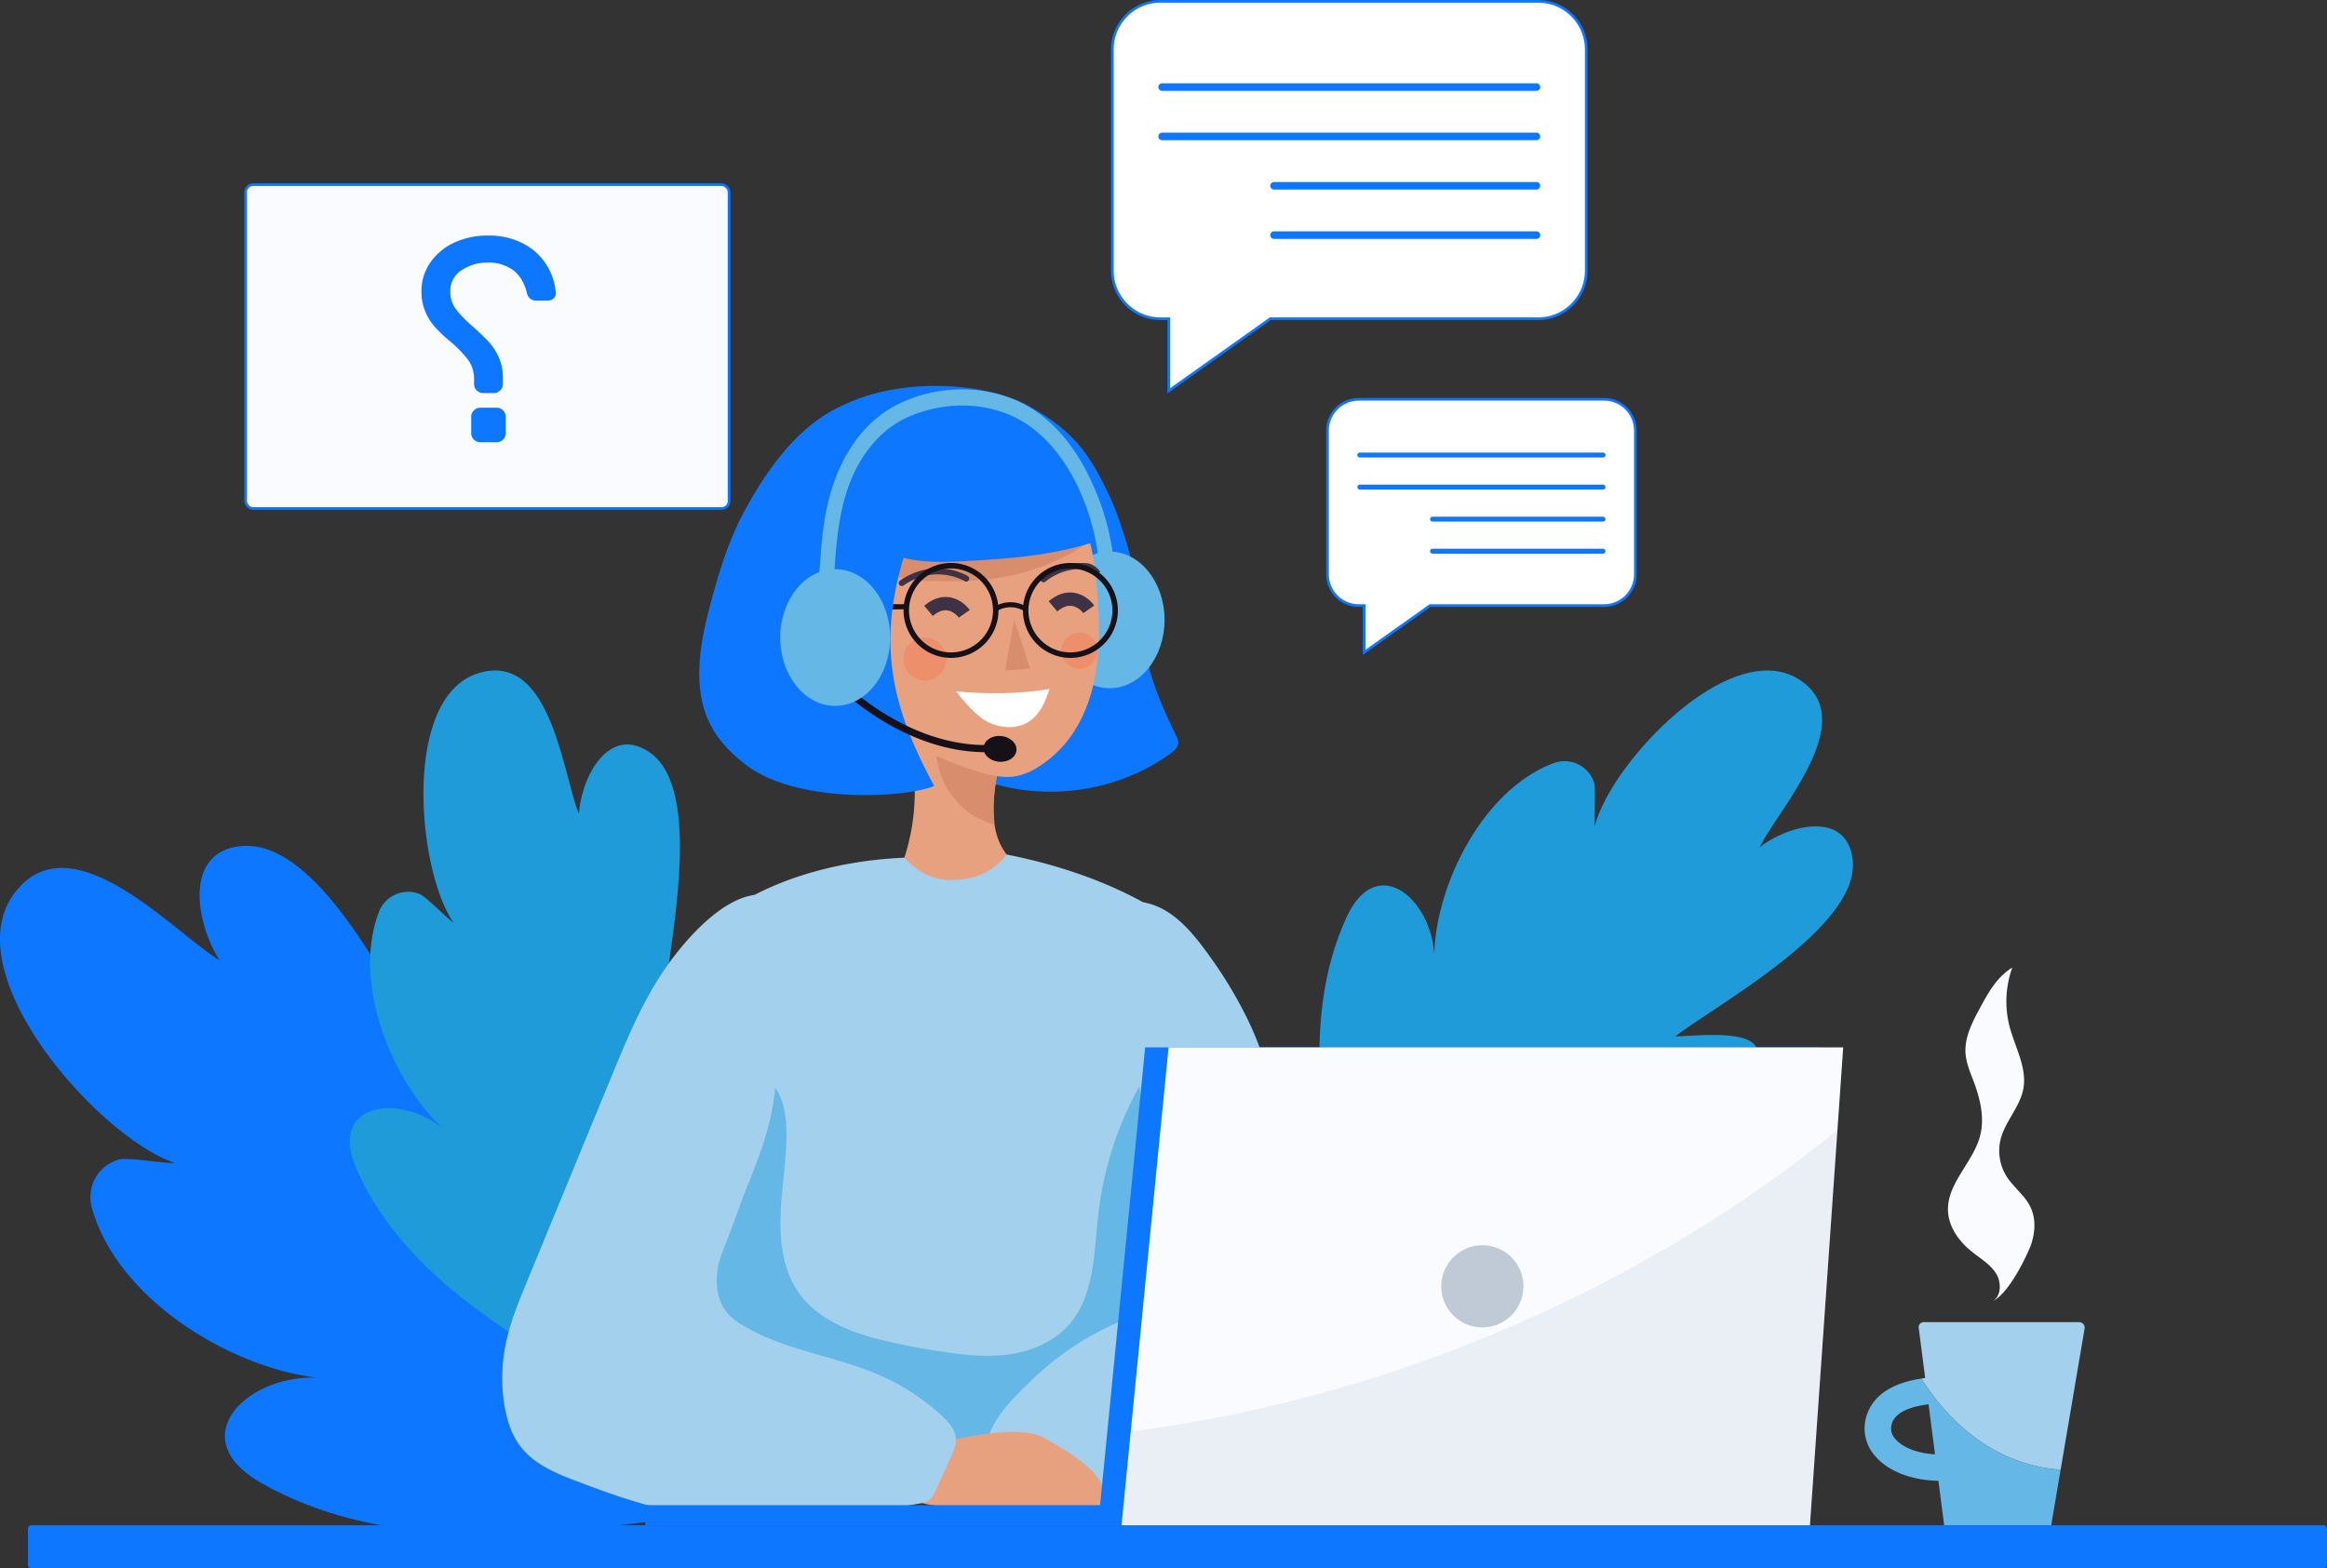 <svg xmlns="http://www.w3.org/2000/svg" width="874" height="589.246" viewBox="0 0 874 589.246">
  <rect x="0" y="0" width="874" height="589.246" fill="#333333" stroke="none"/>
  <g id="Group_35686" data-name="Group 35686" transform="translate(-537 -8856.501)">
    <g id="Group_35685" data-name="Group 35685" transform="translate(537 8857.001)">
      <g id="Group_35651" data-name="Group 35651" transform="translate(0 251.401)">
        <path id="Path_37661" data-name="Path 37661" d="M-419.969,118.608c-3.775-5.519-15.1-19.108-12.363-25.227,5.894-13.17,52.81-22.664,96.156,28.289" transform="translate(563.325 178.81)" fill="#0e77ff"/>
        <path id="Path_37662" data-name="Path 37662" d="M-208.988,305.395c-46.909,5.982-102.288,10.844-146.7-14.557-29.427-16.826-5.275-40.465,21.039-39.446-33.2-3.988-75.349-30-84.606-64.211a14.652,14.652,0,0,1,10.457-17.77c3.188-.856,17.57,1.65,20.745,1.313C-416.446,161.1-471.368,99.456-448,69.1c21.351-27.739,59.748,15.214,76.824,25.47-9.682-15.37-13.113-41.822,9.145-42.94,31.877-1.594,62.167,68.786,75.868,90.469.581-9.044-.144-32.99,7.894-37.228,17.276-9.119,75.23,19.945,78.893,110.47C-198.73,231.252-193.862,280.837-208.988,305.395Z" transform="translate(453.644 14.275)" fill="#0e77ff"/>
        <path id="Path_37663" data-name="Path 37663" d="M-342.766,307.527c-32.984-18.489-70.88-41.728-87.325-79.193-10.888-24.82,15.876-28.508,32.308-15.326-19.439-18.376-34.134-55.148-23.8-81.537a11.719,11.719,0,0,1,15.182-6.438c2.457.969,10.5,9.426,12.7,10.719-13.663-19.7-19.6-85.456,9.869-93.838,26.921-7.651,31.14,38.228,37.234,52.947,1.094-14.488,11.482-33.115,26.314-23.239,21.245,14.151,7.194,73.793,5.676,94.244,4.681-5.532,15.614-21.258,22.8-20.158,15.445,2.369,38.84,48.635-1.906,108.539C-300.875,264.774-321.352,298.958-342.766,307.527Z" transform="translate(564.021 -41.061)" fill="#1f9bd9"/>
        <path id="Path_37664" data-name="Path 37664" d="M-365.287,251.714c-8.132-36.928-15.97-80.687,1.069-117.877,11.294-24.639,31.852-7.107,32.934,13.932.794-26.733,18.482-62.167,45.065-71.992a11.719,11.719,0,0,1,14.907,7.05c.906,2.481-.056,14.113.438,16.62,5.625-23.308,50.791-71.467,76.643-55.035,23.62,15.02-7.832,48.678-14.776,63.017,11.545-8.819,32.365-13.445,34.853,4.2,3.556,25.277-50.323,54.448-66.611,66.911,7.244-.181,26.264-2.475,30.215,3.619,8.5,13.107-10.488,61.348-82.325,70.755C-305.5,254.571-344.648,262.009-365.287,251.714Z" transform="translate(869.943 -41.052)" fill="#1f9bd9"/>
      </g>
      <path id="Path_37665" data-name="Path 37665" d="M-326.4,88.517l1.306,10.132c-3.938-.213-6.813-1.606-8.107-3.2a3.052,3.052,0,0,1-.581-3.15C-332.962,89.936-329.624,88.911-326.4,88.517Z" transform="translate(1081.865 459.502)" fill="none"/>
      <g id="Group_35653" data-name="Group 35653" transform="translate(700.325 363.019)">
        <g id="Group_35652" data-name="Group 35652" transform="translate(0 133.203)">
          <path id="Path_37666" data-name="Path 37666" d="M-337.912,112.408c4.832,5.957,13.851,9.444,24.039,9.632l2.15,16.689h40.209l3.55-20.908c-12.207-.731-34.5-6.3-52.335-34.2-8.157,1.238-17.276,4.607-20.358,13.388A15.553,15.553,0,0,0-337.912,112.408Zm6.638-12.113c1.538-4.382,7.726-6.282,13.695-7.007l2.425,18.789c-7.307-.394-12.638-2.969-15.039-5.925A5.718,5.718,0,0,1-331.274,100.3Z" transform="translate(341.6 -62.436)" fill="#65b8e5"/>
          <path id="Path_37667" data-name="Path 37667" d="M-337.354,101.413c.481-.069.975-.163,1.45-.225l-2.431-18.858a1.862,1.862,0,0,1,1.844-2.1h58.417a2.082,2.082,0,0,1,2.05,2.425l-8.994,52.96C-297.227,134.884-319.516,129.315-337.354,101.413Z" transform="translate(358.656 -80.23)" fill="#a3d0ec"/>
        </g>
        <path id="Path_37668" data-name="Path 37668" d="M-319.791,184.29c5.807-3.088,11.344-14.213,13.632-19.358s2.956-11.307.419-16.332c-2.138-4.25-6.244-7.175-8.8-11.188a18.158,18.158,0,0,1-2.232-14.132c1.738-6.694,7.232-12.032,8.488-18.833,1.475-7.976-3.156-15.645-5.188-23.5a37.521,37.521,0,0,1,1.044-22.027c-5.669,3.369-9.057,9.444-12.182,15.245-2.856,5.3-5.794,10.963-5.382,16.964.262,3.775,1.838,7.307,3.163,10.851,2.394,6.413,4.031,13.451,2.325,20.083-2.588,10.026-12.463,17.864-12.076,28.208.231,6.132,4.207,11.57,8.994,15.4,3.119,2.5,6.725,4.582,8.913,7.926s2.263,8.569-1.119,10.694" transform="translate(367.901 -58.919)" fill="#f9fbff"/>
      </g>
      <g id="Group_35665" data-name="Group 35665" transform="translate(262.629 144.482)">
        <path id="Path_37669" data-name="Path 37669" d="M-344.534,30.464c4.65,10.788,8.213,21.214,9.945,31.933s2.325,21.639,4.988,32.165c2.356,9.3,6.288,18.126,10.513,26.739a5.734,5.734,0,0,1,.775,2.481c-.006,1.706-1.475,3.006-2.856,4.013-20.945,15.314-50,18.776-73.955,8.807" transform="translate(498.267 10.217)" fill="#0e77ff"/>
        <ellipse id="Ellipse_217" data-name="Ellipse 217" cx="20.646" cy="25.671" rx="20.646" ry="25.671" transform="translate(133.475 62.226)" fill="#65b8e5"/>
        <path id="Path_37670" data-name="Path 37670" d="M-361.422,66.2c-1.95,10.976-3.563,23.427,3.25,32.246,1.494,1.931,3.438,3.819,3.544,6.263.137,3.2-2.919,5.55-5.782,6.982a45.64,45.64,0,0,1-36.059,1.869,5.927,5.927,0,0,1-2.594-1.581c-1.457-1.806-.519-4.457.375-6.594a79.454,79.454,0,0,0-.631-62.092" transform="translate(473.621 77.585)" fill="#e8a17e"/>
        <path id="Path_37671" data-name="Path 37671" d="M-372.982,53.443c-1.906,7.707-3.156,15.126-2.313,23.014a.989.989,0,0,1-.137.775c-.25.269-.688.162-1.031.038a31.879,31.879,0,0,1-7.307-3.357c-3.744-2.55-8.151-7.244-10.076-11.345a33.618,33.618,0,0,1-3.488-17.451" transform="translate(486.157 87.151)" fill="#d88d6c"/>
        <path id="Path_37672" data-name="Path 37672" d="M-315.981,30.7c7.819,8.732,9.645,21.164,10.669,32.846.913,10.288,1.463,20.689.006,30.915s-5.051,20.345-11.663,28.283a43.291,43.291,0,0,1-9.738,8.626,24.9,24.9,0,0,1-8.175,3.644c-5.576,1.194-11.339-.406-16.764-2.163-12.357-4.007-25.083-9.426-32.715-19.939-9.945-13.707-16.514-49.772-19.1-66.5" transform="translate(454.526 11.472)" fill="#e8a17e"/>
        <path id="Path_37673" data-name="Path 37673" d="M-310.947,33.26a83.9,83.9,0,0,1-40.978,19.208c-8.738,1.438-17.645,1.475-26.5,1.288a45.493,45.493,0,0,1-9.882-.963,18.105,18.105,0,0,1-11.163-7.519c-2.438-3.894-2.763-9.232-.175-13.032" transform="translate(465.068 19.547)" fill="#d88d6c"/>
        <path id="Path_37674" data-name="Path 37674" d="M-357.269,31.065c22.039-10.651,53.941-8.444,69.98.731s22.677,17.389,31.046,36.515c.5,1.144,3.394,8.176,2.957,9.344a3.372,3.372,0,0,1-2.15,2.244c-19.808,7.557-37.221,8.919-58.392,9.969-7.051.35-14.207.363-21.064-1.306-9.713,32.527-4.65,55.841,11.52,85.687-10.526,4.438-51.454,6.988-70.93-8.094-5.019-3.894-9.607-8.494-12.663-14.07-7.744-14.132-4.419-31.565-.206-47.122,3.132-11.576,6.682-23.145,12.37-33.709,8.744-16.22,20.62-32.884,37.534-40.19" transform="translate(411.626 -23.956)" fill="#0e77ff"/>
        <path id="Path_37675" data-name="Path 37675" d="M-361.058,42.168c-1.606,4.969-3.457,9.544-7.851,12.363-4.356,2.788-10.182,2.463-14.87.269s-9.144-7.7-12.426-11.7c11.376,1.063,23.9,1.05,35.146-.931" transform="translate(492.602 71.668)" fill="#fff"/>
        <g id="Group_35654" data-name="Group 35654" transform="translate(111.081 81.286)">
          <path id="Path_37676" data-name="Path 37676" d="M-392.973,40.177a9.774,9.774,0,0,1,9.751-.088l1.056-1.556a11.56,11.56,0,0,0-11.688-.019Z" transform="translate(393.855 -36.96)" fill="#161119"/>
        </g>
        <g id="Group_35655" data-name="Group 35655" transform="translate(72.55 82.011)">
          <path id="Path_37677" data-name="Path 37677" d="M-400.02,39.044l4.922-.086V37.076h-4.663Z" transform="translate(400.02 -37.076)" fill="#161119"/>
        </g>
        <path id="Path_37678" data-name="Path 37678" d="M-389.822,38.018l5.961,18.262-9.385.761" transform="translate(508.132 49.879)" fill="#d88d6c"/>
        <g id="Group_35656" data-name="Group 35656" transform="translate(74.935 68.543)">
          <path id="Path_37679" data-name="Path 37679" d="M-374.881,39.749a11.79,11.79,0,0,0-1.181-.619c-.244-.113-.488-.225-.731-.325l.269.113q-.919-.384-1.875-.694a22.306,22.306,0,0,0-2.388-.619c-.519-.106-1.038-.194-1.563-.269l.3.044a22.6,22.6,0,0,0-4.55-.15c-.469.038-.937.081-1.4.144l.3-.038a22.263,22.263,0,0,0-4.507,1.094c-.45.156-.894.331-1.331.519l.269-.119a26.525,26.525,0,0,0-4.669,2.575,1.14,1.14,0,0,1-.869.113,1.145,1.145,0,0,1-.675-.519,1.139,1.139,0,0,1-.113-.869,1.268,1.268,0,0,1,.519-.675,26.448,26.448,0,0,1,7.538-3.613,23.4,23.4,0,0,1,6.769-.919,24.313,24.313,0,0,1,5.575.731,23.321,23.321,0,0,1,3.906,1.363,14.015,14.015,0,0,1,1.531.769l.019.012a1.217,1.217,0,0,1,.519.675,1.137,1.137,0,0,1-.119.869,1.093,1.093,0,0,1-.669.519,1.156,1.156,0,0,1-.875-.113Z" transform="translate(399.638 -34.922)" fill="#3e3244"/>
        </g>
        <g id="Group_35657" data-name="Group 35657" transform="translate(128.203 66.518)">
          <path id="Path_37680" data-name="Path 37680" d="M-389.249,41.588a10.324,10.324,0,0,1,1.05-.825c.219-.156.438-.313.663-.456l-.244.162c.556-.369,1.125-.706,1.713-1.019a21.457,21.457,0,0,1,2.238-1.05c.488-.2.988-.381,1.488-.544l-.288.094a22.575,22.575,0,0,1,4.444-.975q.7-.075,1.406-.113l-.3.013a22.994,22.994,0,0,1,4.632.256c.469.075.938.163,1.4.269l-.281-.063c1.738.381-.575,1.556,2.613.725.294-.075-2.081-3.075-4.863-3.35a23.374,23.374,0,0,0-6.826.325,24.428,24.428,0,0,0-5.35,1.731,24.052,24.052,0,0,0-3.594,2.056,12.874,12.874,0,0,0-1.363,1.038l-.012.013a1.2,1.2,0,0,0-.387.763,1.153,1.153,0,0,0,.269.831,1.118,1.118,0,0,0,.756.388,1.159,1.159,0,0,0,.837-.269Z" transform="translate(391.116 -34.598)" fill="#3e3244"/>
        </g>
        <path id="Path_37681" data-name="Path 37681" d="M-384.407,40.872s-5.457-7.826-13.445-1.113" transform="translate(483.95 44.743)" fill="none" stroke="#3e3244" stroke-width="5"/>
        <path id="Path_37682" data-name="Path 37682" d="M-376.925,40.6s-5.457-7.826-13.445-1.113" transform="translate(523.233 43.325)" fill="none" stroke="#3e3244" stroke-width="5"/>
        <circle id="Ellipse_218" data-name="Ellipse 218" cx="8.067" cy="8.067" r="8.067" transform="translate(76.685 94.537)" fill="#f27b53" opacity="0.45"/>
        <circle id="Ellipse_219" data-name="Ellipse 219" cx="6.799" cy="6.799" r="6.799" transform="translate(135.998 92.667)" fill="#f27b53" opacity="0.45"/>
        <g id="Group_35658" data-name="Group 35658" transform="translate(121.581 66.52)">
          <path id="Path_37683" data-name="Path 37683" d="M-392.175,52.424A17.848,17.848,0,0,1-374.343,34.6a17.843,17.843,0,0,1,17.826,17.826,17.849,17.849,0,0,1-17.826,17.832A17.854,17.854,0,0,1-392.175,52.424Zm2.056,0A15.8,15.8,0,0,0-374.343,68.2a15.8,15.8,0,0,0,15.77-15.776,15.789,15.789,0,0,0-15.77-15.77A15.794,15.794,0,0,0-390.119,52.424Z" transform="translate(392.175 -34.598)" fill="#161119"/>
        </g>
        <g id="Group_35659" data-name="Group 35659" transform="translate(76.735 66.52)">
          <path id="Path_37684" data-name="Path 37684" d="M-399.35,52.424A17.843,17.843,0,0,1-381.523,34.6a17.848,17.848,0,0,1,17.832,17.826,17.854,17.854,0,0,1-17.832,17.832A17.848,17.848,0,0,1-399.35,52.424Zm2.056,0A15.8,15.8,0,0,0-381.523,68.2a15.8,15.8,0,0,0,15.776-15.776,15.794,15.794,0,0,0-15.776-15.77A15.789,15.789,0,0,0-397.293,52.424Z" transform="translate(399.35 -34.598)" fill="#161119"/>
        </g>
        <g id="Group_35662" data-name="Group 35662" transform="translate(50.639 109.804)">
          <g id="Group_35660" data-name="Group 35660" transform="translate(55.678 21.13)">
            <ellipse id="Ellipse_220" data-name="Ellipse 220" cx="4.852" cy="6.205" rx="4.852" ry="6.205" transform="translate(0 9.658) rotate(-84.487)" fill="#161119"/>
          </g>
          <g id="Group_35661" data-name="Group 35661">
            <path id="Path_37685" data-name="Path 37685" d="M-352.434,69.037a62.151,62.151,0,0,0,8.395.244l-.106-2.675c-32.321,1.288-57.179-24.82-57.423-25.083l-1.956,1.831C-403.287,43.6-381.78,66.206-352.434,69.037Z" transform="translate(403.525 -41.523)" fill="#161119"/>
          </g>
        </g>
        <g id="Group_35664" data-name="Group 35664" transform="translate(30.421 1.316)">
          <g id="Group_35663" data-name="Group 35663" transform="translate(14.359)">
            <path id="Path_37686" data-name="Path 37686" d="M-299.49,86.238c-2.406-18.114-11.232-38.071-25.689-48.31-12.951-9.169-30.277-9.757-44.547-3.869-12.3,5.069-20.439,16.376-24.452,29.552-3.419,11.226-3.875,22.758-4.669,34.415-.262,3.85-5.869,3.875-5.606,0,.756-11.095,1.175-22.152,4-32.946,3.682-14.045,11.213-26.939,23.414-34,14.526-8.4,33.771-9.294,48.772-1.894,12.2,6.019,21.12,17.751,26.783,30.577a92.717,92.717,0,0,1,7.394,24.864c.506,3.794-4.894,5.432-5.4,1.606Z" transform="translate(404.462 -24.166)" fill="#65b8e5"/>
          </g>
          <ellipse id="Ellipse_221" data-name="Ellipse 221" cx="20.646" cy="25.671" rx="20.646" ry="25.671" transform="translate(0 67.549)" fill="#65b8e5"/>
        </g>
      </g>
      <g id="Group_35669" data-name="Group 35669" transform="translate(87.989 68.88)">
        <g id="Group_35668" data-name="Group 35668" transform="translate(4.265)">
          <rect id="Rectangle_1319" data-name="Rectangle 1319" width="181.579" height="121.658" rx="2.833" transform="translate(181.579 121.658) rotate(-180)" fill="#f9fbff" stroke="#0e77ff" stroke-width="1"/>
          <g id="Group_35667" data-name="Group 35667" transform="translate(66.546 19.626)">
            <g id="Group_35666" data-name="Group 35666">
              <path id="Path_37687" data-name="Path 37687" d="M-403.736,15A26.806,26.806,0,0,1-390.4,18.125a21.989,21.989,0,0,1,8.419,7.994,22.162,22.162,0,0,1,3.188,9.926,1.9,1.9,0,0,1-.644,1.675,2.471,2.471,0,0,1-1.731.7h-4.644a2.8,2.8,0,0,1-1.781-.644,2.92,2.92,0,0,1-1.025-1.731q-1.5-6.038-5.394-8.957a15.75,15.75,0,0,0-9.719-2.919,17.613,17.613,0,0,0-10.357,3.025,9.508,9.508,0,0,0-4.319,8.207,11.506,11.506,0,0,0,2.212,7.069,45.437,45.437,0,0,0,6.744,6.857q3.563,3.235,5.669,5.5a21.021,21.021,0,0,1,3.613,5.563A17.993,17.993,0,0,1-398.661,68v2.263a2.8,2.8,0,0,1-.863,2.05,2.8,2.8,0,0,1-2.05.863h-3.994a2.807,2.807,0,0,1-2.05-.863,2.8,2.8,0,0,1-.869-2.05V68.754a12.884,12.884,0,0,0-2.263-7.769,44.2,44.2,0,0,0-6.907-7.126,58.475,58.475,0,0,1-5.563-5.238,20.672,20.672,0,0,1-3.557-5.613,18.578,18.578,0,0,1-1.463-7.607,18.155,18.155,0,0,1,3.188-10.419,21.392,21.392,0,0,1,8.738-7.338A28.934,28.934,0,0,1-403.736,15Zm-5.825,73.724v-6.15a2.8,2.8,0,0,1,.863-2.05,2.818,2.818,0,0,1,2.05-.863h6.156a2.8,2.8,0,0,1,2.05.863,2.8,2.8,0,0,1,.863,2.05v6.15a2.811,2.811,0,0,1-.863,2.056,2.8,2.8,0,0,1-2.05.863h-6.156a2.818,2.818,0,0,1-2.05-.863A2.811,2.811,0,0,1-409.562,88.724Z" transform="translate(428.238 -15)" fill="#0e77ff" stroke="#0e77ff" stroke-width="1"/>
            </g>
          </g>
        </g>
      </g>
      <g id="Group_35675" data-name="Group 35675" transform="translate(417.787 0)">
        <path id="Path_37688" data-name="Path 37688" d="M-368.739.84h141.86A18.065,18.065,0,0,1-208.815,18.9v83.124a18.065,18.065,0,0,1-18.064,18.064H-327.5L-365.62,147.15V120.092h-3.119A18.065,18.065,0,0,1-386.8,102.028V18.9A18.065,18.065,0,0,1-368.739.84Z" transform="translate(386.803 -0.84)" fill="#fff" stroke="#0e77ff" stroke-width="1"/>
        <g id="Group_35674" data-name="Group 35674" transform="translate(17.28 13.676)">
          <path id="Path_37689" data-name="Path 37689" d="M-361.312,3.028" transform="translate(503.362 -3.028)" fill="#0e77ff"/>
          <g id="Group_35670" data-name="Group 35670" transform="translate(0 17.114)">
            <path id="Path_37690" data-name="Path 37690" d="M-382.667,5.766h140.678a1.426,1.426,0,0,1,0,2.85H-382.667a1.426,1.426,0,0,1,0-2.85Z" transform="translate(384.038 -5.766)" fill="#0e77ff"/>
          </g>
          <g id="Group_35671" data-name="Group 35671" transform="translate(0 35.659)">
            <path id="Path_37691" data-name="Path 37691" d="M-382.667,8.733h140.678a1.423,1.423,0,0,1,0,2.844H-382.667a1.423,1.423,0,0,1,0-2.844Z" transform="translate(384.038 -8.733)" fill="#0e77ff"/>
          </g>
          <g id="Group_35672" data-name="Group 35672" transform="translate(42.023 54.197)">
            <path id="Path_37692" data-name="Path 37692" d="M-375.939,11.7h98.651a1.423,1.423,0,0,1,0,2.844h-98.651a1.423,1.423,0,0,1,0-2.844Z" transform="translate(377.315 -11.699)" fill="#0e77ff"/>
          </g>
          <g id="Group_35673" data-name="Group 35673" transform="translate(42.023 72.736)">
            <path id="Path_37693" data-name="Path 37693" d="M-375.939,14.665h98.651a1.423,1.423,0,0,1,0,2.844h-98.651a1.423,1.423,0,0,1,0-2.844Z" transform="translate(377.315 -14.665)" fill="#0e77ff"/>
          </g>
        </g>
      </g>
      <g id="Group_35681" data-name="Group 35681" transform="translate(498.599 149.523)">
        <path id="Path_37694" data-name="Path 37694" d="M-362.136,24.762h92.156A11.739,11.739,0,0,1-258.247,36.5v54a11.739,11.739,0,0,1-11.732,11.738h-65.367l-24.764,17.576V102.236h-2.025A11.74,11.74,0,0,1-373.874,90.5v-54A11.74,11.74,0,0,1-362.136,24.762Z" transform="translate(373.874 -24.762)" fill="#fff" stroke="#0e77ff" stroke-width="1"/>
        <g id="Group_35680" data-name="Group 35680" transform="translate(11.226 8.882)">
          <path id="Path_37695" data-name="Path 37695" d="M-357.314,26.183" transform="translate(449.595 -26.183)" fill="#0e77ff"/>
          <g id="Group_35676" data-name="Group 35676" transform="translate(0 11.126)">
            <path id="Path_37696" data-name="Path 37696" d="M-371.185,27.963H-279.8a.922.922,0,0,1,0,1.844h-91.387a.922.922,0,0,1,0-1.844Z" transform="translate(372.078 -27.963)" fill="#0e77ff"/>
          </g>
          <g id="Group_35677" data-name="Group 35677" transform="translate(0 23.164)">
            <path id="Path_37697" data-name="Path 37697" d="M-371.185,29.889H-279.8a.926.926,0,0,1,0,1.85h-91.387a.926.926,0,0,1,0-1.85Z" transform="translate(372.078 -29.889)" fill="#0e77ff"/>
          </g>
          <g id="Group_35678" data-name="Group 35678" transform="translate(27.3 35.209)">
            <path id="Path_37698" data-name="Path 37698" d="M-366.815,31.816h64.086a.926.926,0,0,1,0,1.85h-64.086a.926.926,0,0,1,0-1.85Z" transform="translate(367.71 -31.816)" fill="#0e77ff"/>
          </g>
          <g id="Group_35679" data-name="Group 35679" transform="translate(27.3 47.253)">
            <path id="Path_37699" data-name="Path 37699" d="M-366.815,33.743h64.086a.926.926,0,0,1,0,1.85h-64.086a.926.926,0,0,1,0-1.85Z" transform="translate(367.71 -33.743)" fill="#0e77ff"/>
          </g>
        </g>
      </g>
      <g id="Group_35682" data-name="Group 35682" transform="translate(188.638 320.516)">
        <path id="Path_37700" data-name="Path 37700" d="M-328.088,53.325c-27.039,1.144-56.3,9.307-76.093,27.764a13.878,13.878,0,0,0-4.05,5.444c-1.069,3.169.025,6.613,1.038,9.8a199.987,199.987,0,0,1,1.788,114.277c-2.763,9.732-6.282,19.351-7.232,29.421s1.05,20.977,8.013,28.314a37.9,37.9,0,0,0,10.632,7.469c21.645,10.938,47.059,10.532,71.292,9.526,14.945-.619,30.033-1.4,44.416-5.488s28.2-11.813,36.934-23.945c9.02-12.52,11.838-28.421,12.989-43.8,2.6-34.94-2.137-69.98-2.794-105.007-.194-10.194.019-20.689,3.994-30.077-18.464-12.763-40.528-20.52-62.542-24.9-4.725,6.294-11.363,9.163-19.226,9.563s-13.813-2.575-19.158-8.357" transform="translate(479.145 -52.119)" fill="#a3d0ec"/>
        <path id="Path_37701" data-name="Path 37701" d="M-407.4,170.349c.875-10.076-6.275-21.727-3.725-31.458,6.476-24.733,18.683-48.791,16.057-74.336,5.551,2.781,10.582,6.463,13.445,11.945,2.35,4.513,2.957,9.757,3.013,14.87.113,10.207-1.788,20.333-2.194,30.533s.875,20.951,6.619,29.3c6.632,9.644,18.064,14.507,29.215,17.495a221.707,221.707,0,0,0,22.82,4.594c8.807,1.394,17.77,2.556,26.614,1.419s17.676-4.819,23.489-11.726c9.213-10.957,8.938-26.864,10.595-41.215A128.936,128.936,0,0,1-247.519,76.63c2.206-4.188,4.8-8.413,8.788-10.869l.031-.019c1.369,25.583,16.176,52.447,14.42,77.968-1.056,15.389-16.614,30-24.939,42.509-8.069,12.138-20.826,19.864-34.109,23.952s-27.221,4.863-41.015,5.488c-22.376,1.006-45.847,1.413-65.836-9.526a35.275,35.275,0,0,1-9.82-7.469C-406.423,191.319-408.273,180.418-407.4,170.349Z" transform="translate(485.356 13.17)" fill="#65b8e5"/>
        <path id="Path_37702" data-name="Path 37702" d="M-334.9,54.992c-8.351,37.128-1.156,80.937,8.119,117.846,2.757,10.963,2.175,22.983-1.756,28.558-4.069,5.775-11.088,9.219-17.5,12.176-14.907,6.869-25.264,14.976-36.646,26.808-4.557,4.738-8.738,10.082-10.707,16.357s-1.4,13.651,2.794,18.714c4.013,4.844,10.638,6.851,16.926,6.844s12.42-1.75,18.545-3.181a194.707,194.707,0,0,1,31.2-4.675c9.088-.619,18.339-.613,27.083-3.175,12.445-3.644,23.133-12.5,29.683-23.689a62.133,62.133,0,0,0,7.738-37.465,129.586,129.586,0,0,0-4.257-20.389c-7.469-27.8-17.764-52.141-27.2-79.337-3.863-11.132-10.957-23.7-17.757-33.315s-14.657-20.1-26.271-22.077" transform="translate(575.628 -37.034)" fill="#a3d0ec"/>
        <path id="Path_37703" data-name="Path 37703" d="M-383.883,89.837s24.852-6.169,34.152-.844,23.42,13.1,23,23l.006,4.057s-66.629,1.944-72.042-4.057" transform="translate(553.147 130.115)" fill="#e8a17e"/>
        <path id="Path_37704" data-name="Path 37704" d="M-328.455,54.545c-12.195,1.413-25.527,15.62-33.965,27.908s-14.182,26.177-19.858,39.959L-414.161,199.8c-3.294,8-6.606,16.064-8.207,24.564a63.567,63.567,0,0,0-.356,21.427c.9,5.813,2.681,11.638,6.319,16.257,5.138,6.538,13.251,9.863,21.02,12.82,16.4,6.232,33.227,12.082,50.735,13.288a196.066,196.066,0,0,0,20.733-.031c19.083-.694,38.253-1.4,57.035-4.882a8.682,8.682,0,0,0,3.838-1.381,8.887,8.887,0,0,0,2.35-3.507l5.663-12.388c1.056-2.306,2.138-4.738,1.931-7.263-.269-3.394-2.763-6.144-5.263-8.457a83.58,83.58,0,0,0-22.47-14.851c-16.92-7.594-36.246-9.494-52.147-19.045a24.661,24.661,0,0,1-5.344-4.069c-5.863-6.225-5.513-16.245-2.225-24.133s5.588-15.42,8.82-23.339c7.175-17.6,10.763-29.09,11.157-44.134.563-21.42-1.044-45.822-7.882-66.13" transform="translate(423.464 -39.381)" fill="#a3d0ec"/>
      </g>
      <rect id="Rectangle_1320" data-name="Rectangle 1320" width="863.505" height="16.231" rx="1.248" transform="translate(874 588.746) rotate(-180)" fill="#0e77ff"/>
      <g id="Group_35684" data-name="Group 35684" transform="translate(242.358 392.992)">
        <rect id="Rectangle_1321" data-name="Rectangle 1321" width="303.072" height="7.539" rx="0.206" transform="translate(303.072 179.522) rotate(-180)" fill="#0e77ff"/>
        <path id="Path_37705" data-name="Path 37705" d="M-387.659,243.237h258.567L-116.6,63.714H-369.989Z" transform="translate(557.738 -63.714)" fill="#0e77ff"/>
        <g id="Group_35683" data-name="Group 35683" transform="translate(178.872)">
          <path id="Path_37706" data-name="Path 37706" d="M-386.252,243.237h258.567l12.491-179.522H-368.582Z" transform="translate(386.252 -63.714)" fill="#f9fbff"/>
          <circle id="Ellipse_222" data-name="Ellipse 222" cx="15.44" cy="15.44" r="15.44" transform="translate(120.089 74.321)" fill="#26476d" opacity="0.27"/>
          <path id="Path_37707" data-name="Path 37707" d="M-117.365,68.679-127.684,217.02H-386.252l3.45-35.065C-246.7,164.361-152.967,97.975-117.365,68.679Z" transform="translate(386.253 -37.648)" fill="#26476d" opacity="0.07"/>
        </g>
      </g>
    </g>
  </g>
</svg>
